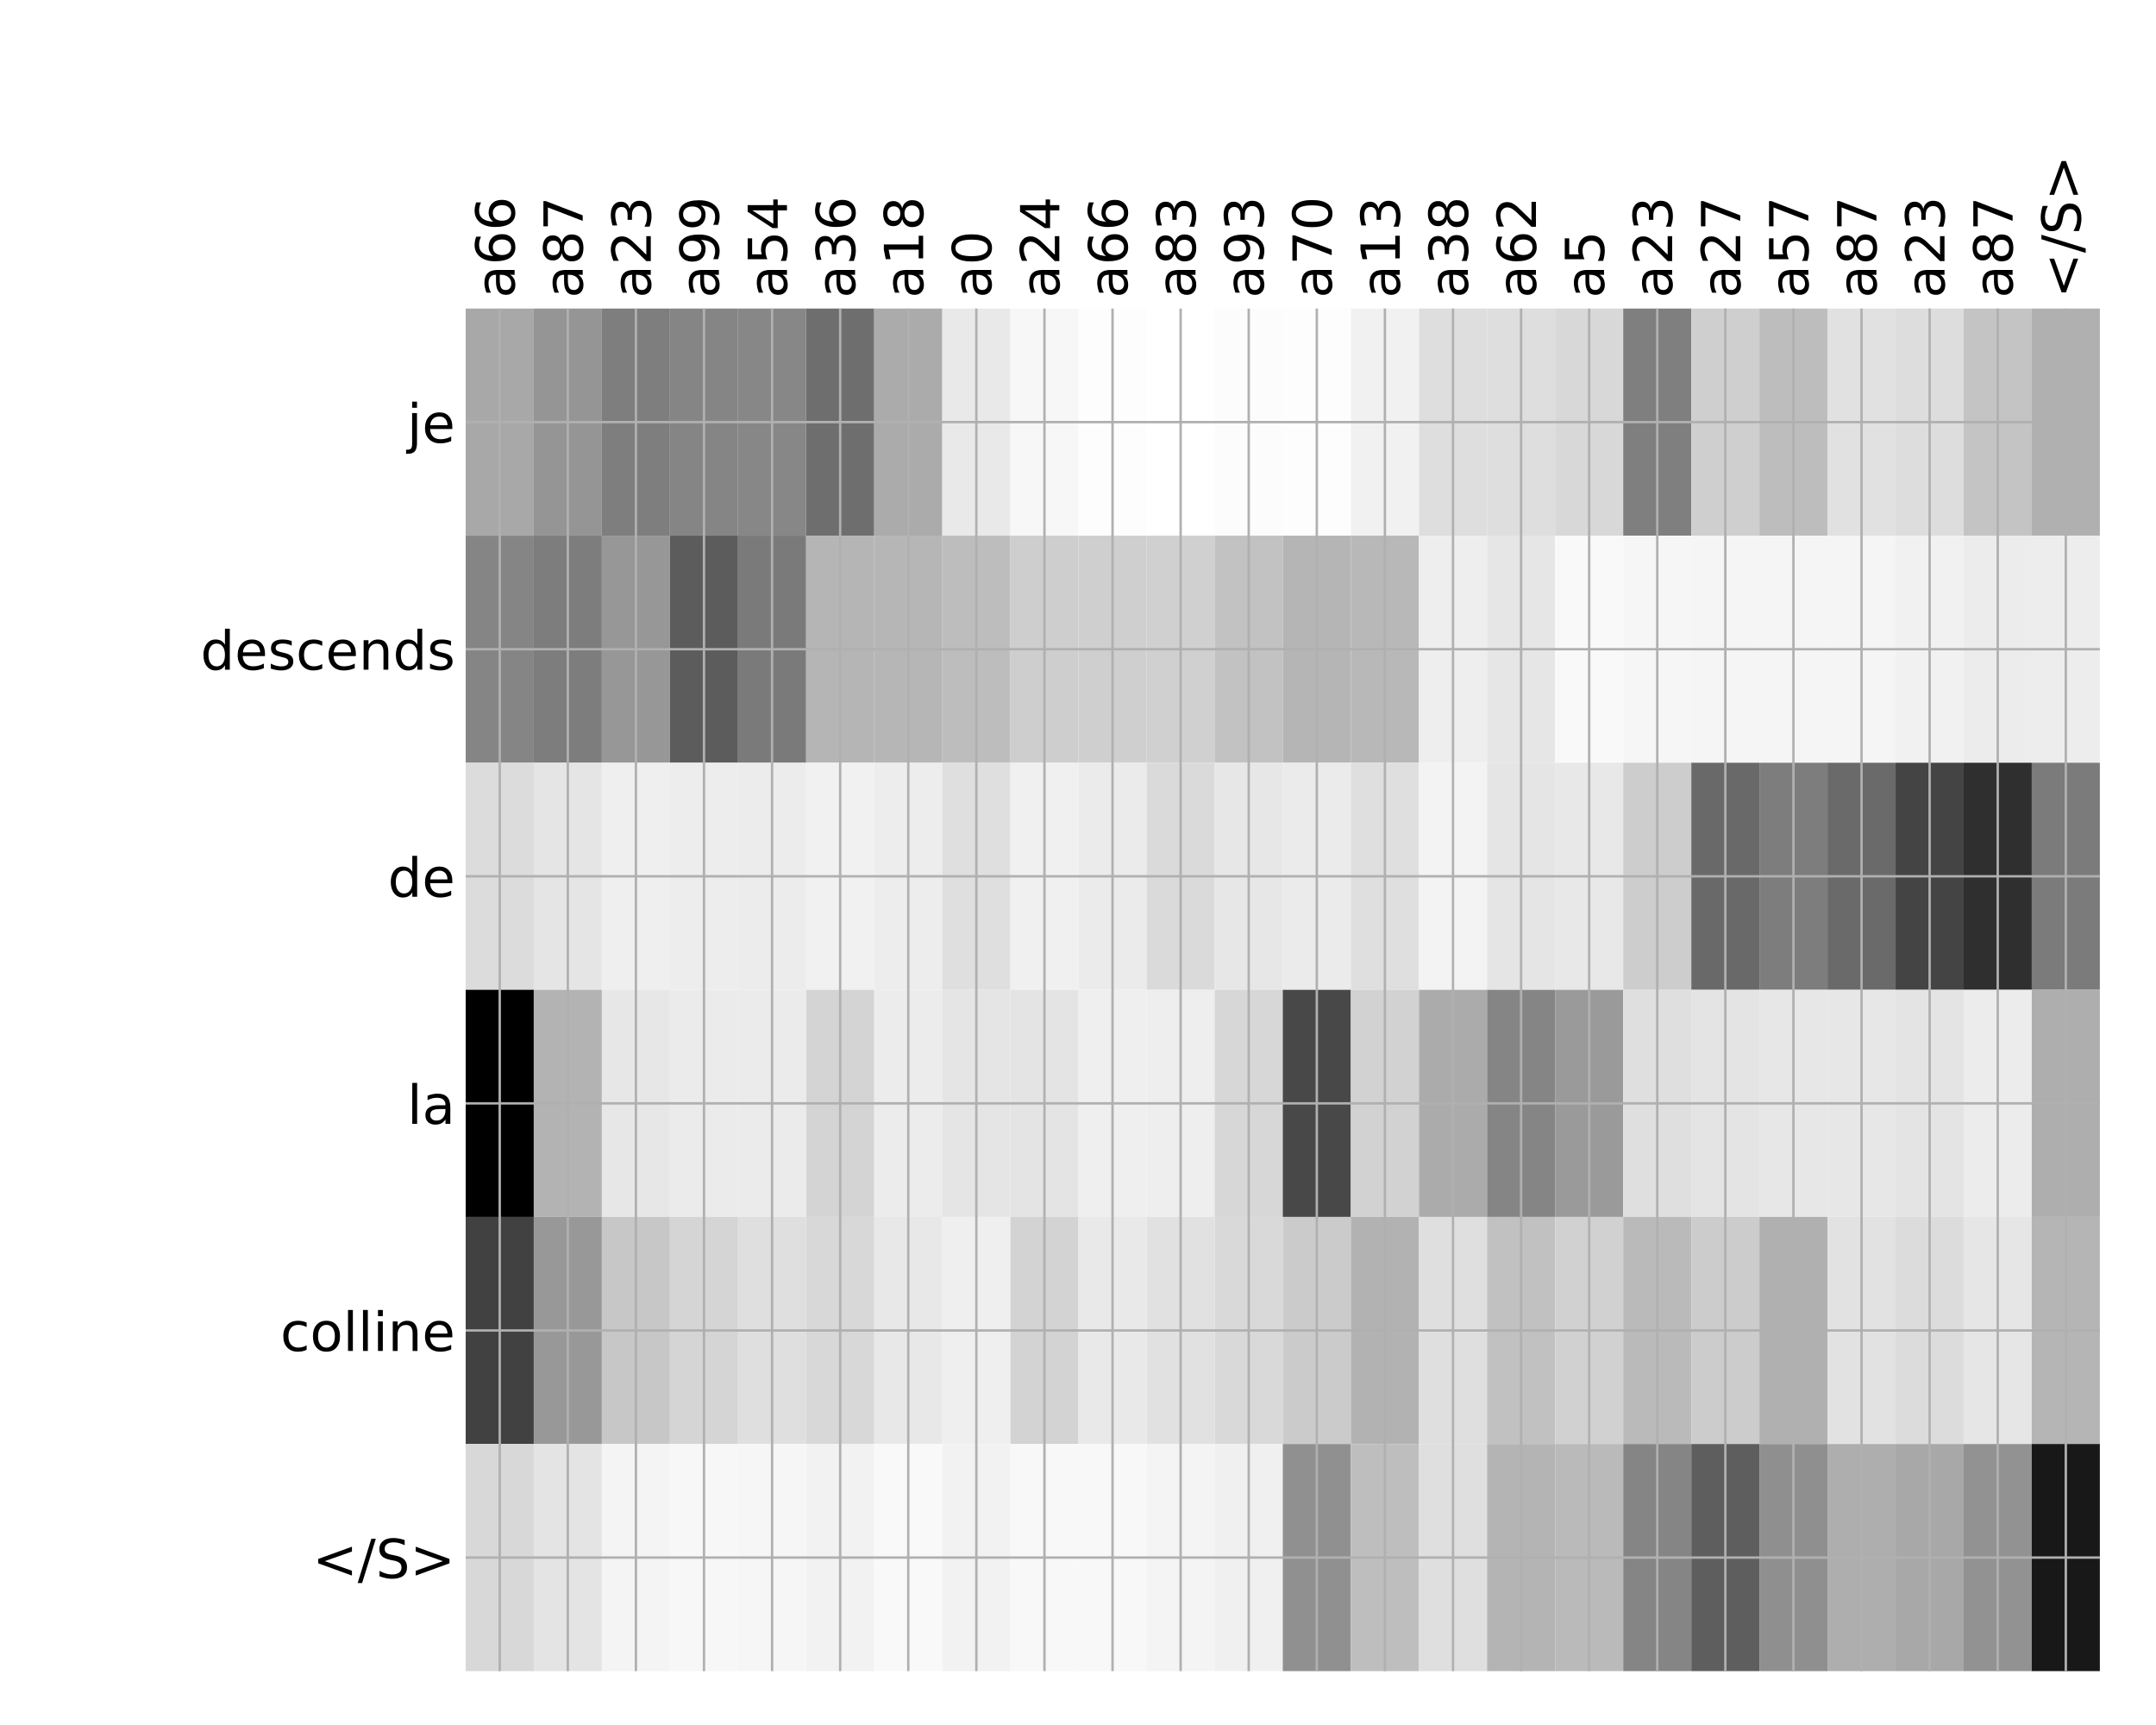 <?xml version="1.0" encoding="utf-8" standalone="no"?>
<!DOCTYPE svg PUBLIC "-//W3C//DTD SVG 1.1//EN"
  "http://www.w3.org/Graphics/SVG/1.1/DTD/svg11.dtd">
<!-- Created with matplotlib (http://matplotlib.org/) -->
<svg height="576pt" version="1.1" viewBox="0 0 720 576" width="720pt" xmlns="http://www.w3.org/2000/svg" xmlns:xlink="http://www.w3.org/1999/xlink">
 <defs>
  <style type="text/css">
*{stroke-linecap:butt;stroke-linejoin:round;}
  </style>
 </defs>
 <g id="figure_1">
  <g id="patch_1">
   <path d="M 0 576 
L 720 576 
L 720 0 
L 0 0 
z
" style="fill:#ffffff;"/>
  </g>
  <g id="axes_1">
   <g id="PolyCollection_1">
    <path clip-path="url(#p22c59d3da4)" d="M 155.516 103.033 
L 155.516 178.861 
L 178.255 178.861 
L 178.255 103.033 
L 155.516 103.033 
z
" style="fill:#a8a8a8;"/>
    <path clip-path="url(#p22c59d3da4)" d="M 178.255 103.033 
L 178.255 178.861 
L 200.993 178.861 
L 200.993 103.033 
L 178.255 103.033 
z
" style="fill:#959595;"/>
    <path clip-path="url(#p22c59d3da4)" d="M 200.993 103.033 
L 200.993 178.861 
L 223.732 178.861 
L 223.732 103.033 
L 200.993 103.033 
z
" style="fill:#7e7e7e;"/>
    <path clip-path="url(#p22c59d3da4)" d="M 223.732 103.033 
L 223.732 178.861 
L 246.471 178.861 
L 246.471 103.033 
L 223.732 103.033 
z
" style="fill:#858585;"/>
    <path clip-path="url(#p22c59d3da4)" d="M 246.471 103.033 
L 246.471 178.861 
L 269.21 178.861 
L 269.21 103.033 
L 246.471 103.033 
z
" style="fill:#878787;"/>
    <path clip-path="url(#p22c59d3da4)" d="M 269.21 103.033 
L 269.21 178.861 
L 291.949 178.861 
L 291.949 103.033 
L 269.21 103.033 
z
" style="fill:#6e6e6e;"/>
    <path clip-path="url(#p22c59d3da4)" d="M 291.949 103.033 
L 291.949 178.861 
L 314.688 178.861 
L 314.688 103.033 
L 291.949 103.033 
z
" style="fill:#ababab;"/>
    <path clip-path="url(#p22c59d3da4)" d="M 314.688 103.033 
L 314.688 178.861 
L 337.427 178.861 
L 337.427 103.033 
L 314.688 103.033 
z
" style="fill:#e9e9e9;"/>
    <path clip-path="url(#p22c59d3da4)" d="M 337.427 103.033 
L 337.427 178.861 
L 360.166 178.861 
L 360.166 103.033 
L 337.427 103.033 
z
" style="fill:#f7f7f7;"/>
    <path clip-path="url(#p22c59d3da4)" d="M 360.166 103.033 
L 360.166 178.861 
L 382.905 178.861 
L 382.905 103.033 
L 360.166 103.033 
z
" style="fill:#fdfdfd;"/>
    <path clip-path="url(#p22c59d3da4)" d="M 382.905 103.033 
L 382.905 178.861 
L 405.644 178.861 
L 405.644 103.033 
L 382.905 103.033 
z
" style="fill:#ffffff;"/>
    <path clip-path="url(#p22c59d3da4)" d="M 405.644 103.033 
L 405.644 178.861 
L 428.383 178.861 
L 428.383 103.033 
L 405.644 103.033 
z
" style="fill:#fcfcfc;"/>
    <path clip-path="url(#p22c59d3da4)" d="M 428.383 103.033 
L 428.383 178.861 
L 451.122 178.861 
L 451.122 103.033 
L 428.383 103.033 
z
" style="fill:#fdfdfd;"/>
    <path clip-path="url(#p22c59d3da4)" d="M 451.122 103.033 
L 451.122 178.861 
L 473.861 178.861 
L 473.861 103.033 
L 451.122 103.033 
z
" style="fill:#f1f1f1;"/>
    <path clip-path="url(#p22c59d3da4)" d="M 473.861 103.033 
L 473.861 178.861 
L 496.6 178.861 
L 496.6 103.033 
L 473.861 103.033 
z
" style="fill:#dedede;"/>
    <path clip-path="url(#p22c59d3da4)" d="M 496.6 103.033 
L 496.6 178.861 
L 519.339 178.861 
L 519.339 103.033 
L 496.6 103.033 
z
" style="fill:#dedede;"/>
    <path clip-path="url(#p22c59d3da4)" d="M 519.339 103.033 
L 519.339 178.861 
L 542.077 178.861 
L 542.077 103.033 
L 519.339 103.033 
z
" style="fill:#d8d8d8;"/>
    <path clip-path="url(#p22c59d3da4)" d="M 542.077 103.033 
L 542.077 178.861 
L 564.816 178.861 
L 564.816 103.033 
L 542.077 103.033 
z
" style="fill:#7f7f7f;"/>
    <path clip-path="url(#p22c59d3da4)" d="M 564.816 103.033 
L 564.816 178.861 
L 587.555 178.861 
L 587.555 103.033 
L 564.816 103.033 
z
" style="fill:#cfcfcf;"/>
    <path clip-path="url(#p22c59d3da4)" d="M 587.555 103.033 
L 587.555 178.861 
L 610.294 178.861 
L 610.294 103.033 
L 587.555 103.033 
z
" style="fill:#bdbdbd;"/>
    <path clip-path="url(#p22c59d3da4)" d="M 610.294 103.033 
L 610.294 178.861 
L 633.033 178.861 
L 633.033 103.033 
L 610.294 103.033 
z
" style="fill:#e1e1e1;"/>
    <path clip-path="url(#p22c59d3da4)" d="M 633.033 103.033 
L 633.033 178.861 
L 655.772 178.861 
L 655.772 103.033 
L 633.033 103.033 
z
" style="fill:#dddddd;"/>
    <path clip-path="url(#p22c59d3da4)" d="M 655.772 103.033 
L 655.772 178.861 
L 678.511 178.861 
L 678.511 103.033 
L 655.772 103.033 
z
" style="fill:#c4c4c4;"/>
    <path clip-path="url(#p22c59d3da4)" d="M 678.511 103.033 
L 678.511 178.861 
L 701.25 178.861 
L 701.25 103.033 
L 678.511 103.033 
z
" style="fill:#b0b0b0;"/>
    <path clip-path="url(#p22c59d3da4)" d="M 155.516 178.861 
L 155.516 254.689 
L 178.255 254.689 
L 178.255 178.861 
L 155.516 178.861 
z
" style="fill:#858585;"/>
    <path clip-path="url(#p22c59d3da4)" d="M 178.255 178.861 
L 178.255 254.689 
L 200.993 254.689 
L 200.993 178.861 
L 178.255 178.861 
z
" style="fill:#7d7d7d;"/>
    <path clip-path="url(#p22c59d3da4)" d="M 200.993 178.861 
L 200.993 254.689 
L 223.732 254.689 
L 223.732 178.861 
L 200.993 178.861 
z
" style="fill:#979797;"/>
    <path clip-path="url(#p22c59d3da4)" d="M 223.732 178.861 
L 223.732 254.689 
L 246.471 254.689 
L 246.471 178.861 
L 223.732 178.861 
z
" style="fill:#5c5c5c;"/>
    <path clip-path="url(#p22c59d3da4)" d="M 246.471 178.861 
L 246.471 254.689 
L 269.21 254.689 
L 269.21 178.861 
L 246.471 178.861 
z
" style="fill:#7a7a7a;"/>
    <path clip-path="url(#p22c59d3da4)" d="M 269.21 178.861 
L 269.21 254.689 
L 291.949 254.689 
L 291.949 178.861 
L 269.21 178.861 
z
" style="fill:#b5b5b5;"/>
    <path clip-path="url(#p22c59d3da4)" d="M 291.949 178.861 
L 291.949 254.689 
L 314.688 254.689 
L 314.688 178.861 
L 291.949 178.861 
z
" style="fill:#b6b6b6;"/>
    <path clip-path="url(#p22c59d3da4)" d="M 314.688 178.861 
L 314.688 254.689 
L 337.427 254.689 
L 337.427 178.861 
L 314.688 178.861 
z
" style="fill:#bdbdbd;"/>
    <path clip-path="url(#p22c59d3da4)" d="M 337.427 178.861 
L 337.427 254.689 
L 360.166 254.689 
L 360.166 178.861 
L 337.427 178.861 
z
" style="fill:#cecece;"/>
    <path clip-path="url(#p22c59d3da4)" d="M 360.166 178.861 
L 360.166 254.689 
L 382.905 254.689 
L 382.905 178.861 
L 360.166 178.861 
z
" style="fill:#cfcfcf;"/>
    <path clip-path="url(#p22c59d3da4)" d="M 382.905 178.861 
L 382.905 254.689 
L 405.644 254.689 
L 405.644 178.861 
L 382.905 178.861 
z
" style="fill:#d0d0d0;"/>
    <path clip-path="url(#p22c59d3da4)" d="M 405.644 178.861 
L 405.644 254.689 
L 428.383 254.689 
L 428.383 178.861 
L 405.644 178.861 
z
" style="fill:#c2c2c2;"/>
    <path clip-path="url(#p22c59d3da4)" d="M 428.383 178.861 
L 428.383 254.689 
L 451.122 254.689 
L 451.122 178.861 
L 428.383 178.861 
z
" style="fill:#b5b5b5;"/>
    <path clip-path="url(#p22c59d3da4)" d="M 451.122 178.861 
L 451.122 254.689 
L 473.861 254.689 
L 473.861 178.861 
L 451.122 178.861 
z
" style="fill:#b8b8b8;"/>
    <path clip-path="url(#p22c59d3da4)" d="M 473.861 178.861 
L 473.861 254.689 
L 496.6 254.689 
L 496.6 178.861 
L 473.861 178.861 
z
" style="fill:#eeeeee;"/>
    <path clip-path="url(#p22c59d3da4)" d="M 496.6 178.861 
L 496.6 254.689 
L 519.339 254.689 
L 519.339 178.861 
L 496.6 178.861 
z
" style="fill:#e6e6e6;"/>
    <path clip-path="url(#p22c59d3da4)" d="M 519.339 178.861 
L 519.339 254.689 
L 542.077 254.689 
L 542.077 178.861 
L 519.339 178.861 
z
" style="fill:#f9f9f9;"/>
    <path clip-path="url(#p22c59d3da4)" d="M 542.077 178.861 
L 542.077 254.689 
L 564.816 254.689 
L 564.816 178.861 
L 542.077 178.861 
z
" style="fill:#f6f6f6;"/>
    <path clip-path="url(#p22c59d3da4)" d="M 564.816 178.861 
L 564.816 254.689 
L 587.555 254.689 
L 587.555 178.861 
L 564.816 178.861 
z
" style="fill:#f5f5f5;"/>
    <path clip-path="url(#p22c59d3da4)" d="M 587.555 178.861 
L 587.555 254.689 
L 610.294 254.689 
L 610.294 178.861 
L 587.555 178.861 
z
" style="fill:#f5f5f5;"/>
    <path clip-path="url(#p22c59d3da4)" d="M 610.294 178.861 
L 610.294 254.689 
L 633.033 254.689 
L 633.033 178.861 
L 610.294 178.861 
z
" style="fill:#f5f5f5;"/>
    <path clip-path="url(#p22c59d3da4)" d="M 633.033 178.861 
L 633.033 254.689 
L 655.772 254.689 
L 655.772 178.861 
L 633.033 178.861 
z
" style="fill:#f1f1f1;"/>
    <path clip-path="url(#p22c59d3da4)" d="M 655.772 178.861 
L 655.772 254.689 
L 678.511 254.689 
L 678.511 178.861 
L 655.772 178.861 
z
" style="fill:#ececec;"/>
    <path clip-path="url(#p22c59d3da4)" d="M 678.511 178.861 
L 678.511 254.689 
L 701.25 254.689 
L 701.25 178.861 
L 678.511 178.861 
z
" style="fill:#ededed;"/>
    <path clip-path="url(#p22c59d3da4)" d="M 155.516 254.689 
L 155.516 330.517 
L 178.255 330.517 
L 178.255 254.689 
L 155.516 254.689 
z
" style="fill:#dcdcdc;"/>
    <path clip-path="url(#p22c59d3da4)" d="M 178.255 254.689 
L 178.255 330.517 
L 200.993 330.517 
L 200.993 254.689 
L 178.255 254.689 
z
" style="fill:#e5e5e5;"/>
    <path clip-path="url(#p22c59d3da4)" d="M 200.993 254.689 
L 200.993 330.517 
L 223.732 330.517 
L 223.732 254.689 
L 200.993 254.689 
z
" style="fill:#efefef;"/>
    <path clip-path="url(#p22c59d3da4)" d="M 223.732 254.689 
L 223.732 330.517 
L 246.471 330.517 
L 246.471 254.689 
L 223.732 254.689 
z
" style="fill:#ededed;"/>
    <path clip-path="url(#p22c59d3da4)" d="M 246.471 254.689 
L 246.471 330.517 
L 269.21 330.517 
L 269.21 254.689 
L 246.471 254.689 
z
" style="fill:#ececec;"/>
    <path clip-path="url(#p22c59d3da4)" d="M 269.21 254.689 
L 269.21 330.517 
L 291.949 330.517 
L 291.949 254.689 
L 269.21 254.689 
z
" style="fill:#f1f1f1;"/>
    <path clip-path="url(#p22c59d3da4)" d="M 291.949 254.689 
L 291.949 330.517 
L 314.688 330.517 
L 314.688 254.689 
L 291.949 254.689 
z
" style="fill:#ededed;"/>
    <path clip-path="url(#p22c59d3da4)" d="M 314.688 254.689 
L 314.688 330.517 
L 337.427 330.517 
L 337.427 254.689 
L 314.688 254.689 
z
" style="fill:#dfdfdf;"/>
    <path clip-path="url(#p22c59d3da4)" d="M 337.427 254.689 
L 337.427 330.517 
L 360.166 330.517 
L 360.166 254.689 
L 337.427 254.689 
z
" style="fill:#f0f0f0;"/>
    <path clip-path="url(#p22c59d3da4)" d="M 360.166 254.689 
L 360.166 330.517 
L 382.905 330.517 
L 382.905 254.689 
L 360.166 254.689 
z
" style="fill:#ebebeb;"/>
    <path clip-path="url(#p22c59d3da4)" d="M 382.905 254.689 
L 382.905 330.517 
L 405.644 330.517 
L 405.644 254.689 
L 382.905 254.689 
z
" style="fill:#dadada;"/>
    <path clip-path="url(#p22c59d3da4)" d="M 405.644 254.689 
L 405.644 330.517 
L 428.383 330.517 
L 428.383 254.689 
L 405.644 254.689 
z
" style="fill:#e7e7e7;"/>
    <path clip-path="url(#p22c59d3da4)" d="M 428.383 254.689 
L 428.383 330.517 
L 451.122 330.517 
L 451.122 254.689 
L 428.383 254.689 
z
" style="fill:#ebebeb;"/>
    <path clip-path="url(#p22c59d3da4)" d="M 451.122 254.689 
L 451.122 330.517 
L 473.861 330.517 
L 473.861 254.689 
L 451.122 254.689 
z
" style="fill:#dfdfdf;"/>
    <path clip-path="url(#p22c59d3da4)" d="M 473.861 254.689 
L 473.861 330.517 
L 496.6 330.517 
L 496.6 254.689 
L 473.861 254.689 
z
" style="fill:#f3f3f3;"/>
    <path clip-path="url(#p22c59d3da4)" d="M 496.6 254.689 
L 496.6 330.517 
L 519.339 330.517 
L 519.339 254.689 
L 496.6 254.689 
z
" style="fill:#e5e5e5;"/>
    <path clip-path="url(#p22c59d3da4)" d="M 519.339 254.689 
L 519.339 330.517 
L 542.077 330.517 
L 542.077 254.689 
L 519.339 254.689 
z
" style="fill:#e8e8e8;"/>
    <path clip-path="url(#p22c59d3da4)" d="M 542.077 254.689 
L 542.077 330.517 
L 564.816 330.517 
L 564.816 254.689 
L 542.077 254.689 
z
" style="fill:#cdcdcd;"/>
    <path clip-path="url(#p22c59d3da4)" d="M 564.816 254.689 
L 564.816 330.517 
L 587.555 330.517 
L 587.555 254.689 
L 564.816 254.689 
z
" style="fill:#696969;"/>
    <path clip-path="url(#p22c59d3da4)" d="M 587.555 254.689 
L 587.555 330.517 
L 610.294 330.517 
L 610.294 254.689 
L 587.555 254.689 
z
" style="fill:#7d7d7d;"/>
    <path clip-path="url(#p22c59d3da4)" d="M 610.294 254.689 
L 610.294 330.517 
L 633.033 330.517 
L 633.033 254.689 
L 610.294 254.689 
z
" style="fill:#6a6a6a;"/>
    <path clip-path="url(#p22c59d3da4)" d="M 633.033 254.689 
L 633.033 330.517 
L 655.772 330.517 
L 655.772 254.689 
L 633.033 254.689 
z
" style="fill:#444444;"/>
    <path clip-path="url(#p22c59d3da4)" d="M 655.772 254.689 
L 655.772 330.517 
L 678.511 330.517 
L 678.511 254.689 
L 655.772 254.689 
z
" style="fill:#2f2f2f;"/>
    <path clip-path="url(#p22c59d3da4)" d="M 678.511 254.689 
L 678.511 330.517 
L 701.25 330.517 
L 701.25 254.689 
L 678.511 254.689 
z
" style="fill:#7b7b7b;"/>
    <path clip-path="url(#p22c59d3da4)" d="M 155.516 330.517 
L 155.516 406.344 
L 178.255 406.344 
L 178.255 330.517 
L 155.516 330.517 
z
"/>
    <path clip-path="url(#p22c59d3da4)" d="M 178.255 330.517 
L 178.255 406.344 
L 200.993 406.344 
L 200.993 330.517 
L 178.255 330.517 
z
" style="fill:#b3b3b3;"/>
    <path clip-path="url(#p22c59d3da4)" d="M 200.993 330.517 
L 200.993 406.344 
L 223.732 406.344 
L 223.732 330.517 
L 200.993 330.517 
z
" style="fill:#e7e7e7;"/>
    <path clip-path="url(#p22c59d3da4)" d="M 223.732 330.517 
L 223.732 406.344 
L 246.471 406.344 
L 246.471 330.517 
L 223.732 330.517 
z
" style="fill:#ebebeb;"/>
    <path clip-path="url(#p22c59d3da4)" d="M 246.471 330.517 
L 246.471 406.344 
L 269.21 406.344 
L 269.21 330.517 
L 246.471 330.517 
z
" style="fill:#ebebeb;"/>
    <path clip-path="url(#p22c59d3da4)" d="M 269.21 330.517 
L 269.21 406.344 
L 291.949 406.344 
L 291.949 330.517 
L 269.21 330.517 
z
" style="fill:#d4d4d4;"/>
    <path clip-path="url(#p22c59d3da4)" d="M 291.949 330.517 
L 291.949 406.344 
L 314.688 406.344 
L 314.688 330.517 
L 291.949 330.517 
z
" style="fill:#ececec;"/>
    <path clip-path="url(#p22c59d3da4)" d="M 314.688 330.517 
L 314.688 406.344 
L 337.427 406.344 
L 337.427 330.517 
L 314.688 330.517 
z
" style="fill:#e5e5e5;"/>
    <path clip-path="url(#p22c59d3da4)" d="M 337.427 330.517 
L 337.427 406.344 
L 360.166 406.344 
L 360.166 330.517 
L 337.427 330.517 
z
" style="fill:#e4e4e4;"/>
    <path clip-path="url(#p22c59d3da4)" d="M 360.166 330.517 
L 360.166 406.344 
L 382.905 406.344 
L 382.905 330.517 
L 360.166 330.517 
z
" style="fill:#efefef;"/>
    <path clip-path="url(#p22c59d3da4)" d="M 382.905 330.517 
L 382.905 406.344 
L 405.644 406.344 
L 405.644 330.517 
L 382.905 330.517 
z
" style="fill:#eeeeee;"/>
    <path clip-path="url(#p22c59d3da4)" d="M 405.644 330.517 
L 405.644 406.344 
L 428.383 406.344 
L 428.383 330.517 
L 405.644 330.517 
z
" style="fill:#d7d7d7;"/>
    <path clip-path="url(#p22c59d3da4)" d="M 428.383 330.517 
L 428.383 406.344 
L 451.122 406.344 
L 451.122 330.517 
L 428.383 330.517 
z
" style="fill:#484848;"/>
    <path clip-path="url(#p22c59d3da4)" d="M 451.122 330.517 
L 451.122 406.344 
L 473.861 406.344 
L 473.861 330.517 
L 451.122 330.517 
z
" style="fill:#d2d2d2;"/>
    <path clip-path="url(#p22c59d3da4)" d="M 473.861 330.517 
L 473.861 406.344 
L 496.6 406.344 
L 496.6 330.517 
L 473.861 330.517 
z
" style="fill:#ababab;"/>
    <path clip-path="url(#p22c59d3da4)" d="M 496.6 330.517 
L 496.6 406.344 
L 519.339 406.344 
L 519.339 330.517 
L 496.6 330.517 
z
" style="fill:#858585;"/>
    <path clip-path="url(#p22c59d3da4)" d="M 519.339 330.517 
L 519.339 406.344 
L 542.077 406.344 
L 542.077 330.517 
L 519.339 330.517 
z
" style="fill:#9a9a9a;"/>
    <path clip-path="url(#p22c59d3da4)" d="M 542.077 330.517 
L 542.077 406.344 
L 564.816 406.344 
L 564.816 330.517 
L 542.077 330.517 
z
" style="fill:#dfdfdf;"/>
    <path clip-path="url(#p22c59d3da4)" d="M 564.816 330.517 
L 564.816 406.344 
L 587.555 406.344 
L 587.555 330.517 
L 564.816 330.517 
z
" style="fill:#e4e4e4;"/>
    <path clip-path="url(#p22c59d3da4)" d="M 587.555 330.517 
L 587.555 406.344 
L 610.294 406.344 
L 610.294 330.517 
L 587.555 330.517 
z
" style="fill:#e7e7e7;"/>
    <path clip-path="url(#p22c59d3da4)" d="M 610.294 330.517 
L 610.294 406.344 
L 633.033 406.344 
L 633.033 330.517 
L 610.294 330.517 
z
" style="fill:#e7e7e7;"/>
    <path clip-path="url(#p22c59d3da4)" d="M 633.033 330.517 
L 633.033 406.344 
L 655.772 406.344 
L 655.772 330.517 
L 633.033 330.517 
z
" style="fill:#e4e4e4;"/>
    <path clip-path="url(#p22c59d3da4)" d="M 655.772 330.517 
L 655.772 406.344 
L 678.511 406.344 
L 678.511 330.517 
L 655.772 330.517 
z
" style="fill:#ececec;"/>
    <path clip-path="url(#p22c59d3da4)" d="M 678.511 330.517 
L 678.511 406.344 
L 701.25 406.344 
L 701.25 330.517 
L 678.511 330.517 
z
" style="fill:#aeaeae;"/>
    <path clip-path="url(#p22c59d3da4)" d="M 155.516 406.344 
L 155.516 482.172 
L 178.255 482.172 
L 178.255 406.344 
L 155.516 406.344 
z
" style="fill:#414141;"/>
    <path clip-path="url(#p22c59d3da4)" d="M 178.255 406.344 
L 178.255 482.172 
L 200.993 482.172 
L 200.993 406.344 
L 178.255 406.344 
z
" style="fill:#989898;"/>
    <path clip-path="url(#p22c59d3da4)" d="M 200.993 406.344 
L 200.993 482.172 
L 223.732 482.172 
L 223.732 406.344 
L 200.993 406.344 
z
" style="fill:#c7c7c7;"/>
    <path clip-path="url(#p22c59d3da4)" d="M 223.732 406.344 
L 223.732 482.172 
L 246.471 482.172 
L 246.471 406.344 
L 223.732 406.344 
z
" style="fill:#d5d5d5;"/>
    <path clip-path="url(#p22c59d3da4)" d="M 246.471 406.344 
L 246.471 482.172 
L 269.21 482.172 
L 269.21 406.344 
L 246.471 406.344 
z
" style="fill:#dfdfdf;"/>
    <path clip-path="url(#p22c59d3da4)" d="M 269.21 406.344 
L 269.21 482.172 
L 291.949 482.172 
L 291.949 406.344 
L 269.21 406.344 
z
" style="fill:#d8d8d8;"/>
    <path clip-path="url(#p22c59d3da4)" d="M 291.949 406.344 
L 291.949 482.172 
L 314.688 482.172 
L 314.688 406.344 
L 291.949 406.344 
z
" style="fill:#e8e8e8;"/>
    <path clip-path="url(#p22c59d3da4)" d="M 314.688 406.344 
L 314.688 482.172 
L 337.427 482.172 
L 337.427 406.344 
L 314.688 406.344 
z
" style="fill:#efefef;"/>
    <path clip-path="url(#p22c59d3da4)" d="M 337.427 406.344 
L 337.427 482.172 
L 360.166 482.172 
L 360.166 406.344 
L 337.427 406.344 
z
" style="fill:#d3d3d3;"/>
    <path clip-path="url(#p22c59d3da4)" d="M 360.166 406.344 
L 360.166 482.172 
L 382.905 482.172 
L 382.905 406.344 
L 360.166 406.344 
z
" style="fill:#e9e9e9;"/>
    <path clip-path="url(#p22c59d3da4)" d="M 382.905 406.344 
L 382.905 482.172 
L 405.644 482.172 
L 405.644 406.344 
L 382.905 406.344 
z
" style="fill:#e1e1e1;"/>
    <path clip-path="url(#p22c59d3da4)" d="M 405.644 406.344 
L 405.644 482.172 
L 428.383 482.172 
L 428.383 406.344 
L 405.644 406.344 
z
" style="fill:#d9d9d9;"/>
    <path clip-path="url(#p22c59d3da4)" d="M 428.383 406.344 
L 428.383 482.172 
L 451.122 482.172 
L 451.122 406.344 
L 428.383 406.344 
z
" style="fill:#cbcbcb;"/>
    <path clip-path="url(#p22c59d3da4)" d="M 451.122 406.344 
L 451.122 482.172 
L 473.861 482.172 
L 473.861 406.344 
L 451.122 406.344 
z
" style="fill:#b2b2b2;"/>
    <path clip-path="url(#p22c59d3da4)" d="M 473.861 406.344 
L 473.861 482.172 
L 496.6 482.172 
L 496.6 406.344 
L 473.861 406.344 
z
" style="fill:#dfdfdf;"/>
    <path clip-path="url(#p22c59d3da4)" d="M 496.6 406.344 
L 496.6 482.172 
L 519.339 482.172 
L 519.339 406.344 
L 496.6 406.344 
z
" style="fill:#c1c1c1;"/>
    <path clip-path="url(#p22c59d3da4)" d="M 519.339 406.344 
L 519.339 482.172 
L 542.077 482.172 
L 542.077 406.344 
L 519.339 406.344 
z
" style="fill:#d1d1d1;"/>
    <path clip-path="url(#p22c59d3da4)" d="M 542.077 406.344 
L 542.077 482.172 
L 564.816 482.172 
L 564.816 406.344 
L 542.077 406.344 
z
" style="fill:#bababa;"/>
    <path clip-path="url(#p22c59d3da4)" d="M 564.816 406.344 
L 564.816 482.172 
L 587.555 482.172 
L 587.555 406.344 
L 564.816 406.344 
z
" style="fill:#cccccc;"/>
    <path clip-path="url(#p22c59d3da4)" d="M 587.555 406.344 
L 587.555 482.172 
L 610.294 482.172 
L 610.294 406.344 
L 587.555 406.344 
z
" style="fill:#b0b0b0;"/>
    <path clip-path="url(#p22c59d3da4)" d="M 610.294 406.344 
L 610.294 482.172 
L 633.033 482.172 
L 633.033 406.344 
L 610.294 406.344 
z
" style="fill:#e2e2e2;"/>
    <path clip-path="url(#p22c59d3da4)" d="M 633.033 406.344 
L 633.033 482.172 
L 655.772 482.172 
L 655.772 406.344 
L 633.033 406.344 
z
" style="fill:#dcdcdc;"/>
    <path clip-path="url(#p22c59d3da4)" d="M 655.772 406.344 
L 655.772 482.172 
L 678.511 482.172 
L 678.511 406.344 
L 655.772 406.344 
z
" style="fill:#e6e6e6;"/>
    <path clip-path="url(#p22c59d3da4)" d="M 678.511 406.344 
L 678.511 482.172 
L 701.25 482.172 
L 701.25 406.344 
L 678.511 406.344 
z
" style="fill:#b5b5b5;"/>
    <path clip-path="url(#p22c59d3da4)" d="M 155.516 482.172 
L 155.516 558 
L 178.255 558 
L 178.255 482.172 
L 155.516 482.172 
z
" style="fill:#d8d8d8;"/>
    <path clip-path="url(#p22c59d3da4)" d="M 178.255 482.172 
L 178.255 558 
L 200.993 558 
L 200.993 482.172 
L 178.255 482.172 
z
" style="fill:#e4e4e4;"/>
    <path clip-path="url(#p22c59d3da4)" d="M 200.993 482.172 
L 200.993 558 
L 223.732 558 
L 223.732 482.172 
L 200.993 482.172 
z
" style="fill:#f4f4f4;"/>
    <path clip-path="url(#p22c59d3da4)" d="M 223.732 482.172 
L 223.732 558 
L 246.471 558 
L 246.471 482.172 
L 223.732 482.172 
z
" style="fill:#f7f7f7;"/>
    <path clip-path="url(#p22c59d3da4)" d="M 246.471 482.172 
L 246.471 558 
L 269.21 558 
L 269.21 482.172 
L 246.471 482.172 
z
" style="fill:#f6f6f6;"/>
    <path clip-path="url(#p22c59d3da4)" d="M 269.21 482.172 
L 269.21 558 
L 291.949 558 
L 291.949 482.172 
L 269.21 482.172 
z
" style="fill:#f2f2f2;"/>
    <path clip-path="url(#p22c59d3da4)" d="M 291.949 482.172 
L 291.949 558 
L 314.688 558 
L 314.688 482.172 
L 291.949 482.172 
z
" style="fill:#f9f9f9;"/>
    <path clip-path="url(#p22c59d3da4)" d="M 314.688 482.172 
L 314.688 558 
L 337.427 558 
L 337.427 482.172 
L 314.688 482.172 
z
" style="fill:#f2f2f2;"/>
    <path clip-path="url(#p22c59d3da4)" d="M 337.427 482.172 
L 337.427 558 
L 360.166 558 
L 360.166 482.172 
L 337.427 482.172 
z
" style="fill:#f8f8f8;"/>
    <path clip-path="url(#p22c59d3da4)" d="M 360.166 482.172 
L 360.166 558 
L 382.905 558 
L 382.905 482.172 
L 360.166 482.172 
z
" style="fill:#f8f8f8;"/>
    <path clip-path="url(#p22c59d3da4)" d="M 382.905 482.172 
L 382.905 558 
L 405.644 558 
L 405.644 482.172 
L 382.905 482.172 
z
" style="fill:#f4f4f4;"/>
    <path clip-path="url(#p22c59d3da4)" d="M 405.644 482.172 
L 405.644 558 
L 428.383 558 
L 428.383 482.172 
L 405.644 482.172 
z
" style="fill:#f0f0f0;"/>
    <path clip-path="url(#p22c59d3da4)" d="M 428.383 482.172 
L 428.383 558 
L 451.122 558 
L 451.122 482.172 
L 428.383 482.172 
z
" style="fill:#909090;"/>
    <path clip-path="url(#p22c59d3da4)" d="M 451.122 482.172 
L 451.122 558 
L 473.861 558 
L 473.861 482.172 
L 451.122 482.172 
z
" style="fill:#bebebe;"/>
    <path clip-path="url(#p22c59d3da4)" d="M 473.861 482.172 
L 473.861 558 
L 496.6 558 
L 496.6 482.172 
L 473.861 482.172 
z
" style="fill:#dfdfdf;"/>
    <path clip-path="url(#p22c59d3da4)" d="M 496.6 482.172 
L 496.6 558 
L 519.339 558 
L 519.339 482.172 
L 496.6 482.172 
z
" style="fill:#b4b4b4;"/>
    <path clip-path="url(#p22c59d3da4)" d="M 519.339 482.172 
L 519.339 558 
L 542.077 558 
L 542.077 482.172 
L 519.339 482.172 
z
" style="fill:#bababa;"/>
    <path clip-path="url(#p22c59d3da4)" d="M 542.077 482.172 
L 542.077 558 
L 564.816 558 
L 564.816 482.172 
L 542.077 482.172 
z
" style="fill:#858585;"/>
    <path clip-path="url(#p22c59d3da4)" d="M 564.816 482.172 
L 564.816 558 
L 587.555 558 
L 587.555 482.172 
L 564.816 482.172 
z
" style="fill:#5e5e5e;"/>
    <path clip-path="url(#p22c59d3da4)" d="M 587.555 482.172 
L 587.555 558 
L 610.294 558 
L 610.294 482.172 
L 587.555 482.172 
z
" style="fill:#8f8f8f;"/>
    <path clip-path="url(#p22c59d3da4)" d="M 610.294 482.172 
L 610.294 558 
L 633.033 558 
L 633.033 482.172 
L 610.294 482.172 
z
" style="fill:#aeaeae;"/>
    <path clip-path="url(#p22c59d3da4)" d="M 633.033 482.172 
L 633.033 558 
L 655.772 558 
L 655.772 482.172 
L 633.033 482.172 
z
" style="fill:#a8a8a8;"/>
    <path clip-path="url(#p22c59d3da4)" d="M 655.772 482.172 
L 655.772 558 
L 678.511 558 
L 678.511 482.172 
L 655.772 482.172 
z
" style="fill:#929292;"/>
    <path clip-path="url(#p22c59d3da4)" d="M 678.511 482.172 
L 678.511 558 
L 701.25 558 
L 701.25 482.172 
L 678.511 482.172 
z
" style="fill:#181818;"/>
   </g>
   <g id="matplotlib.axis_1">
    <g id="xtick_1">
     <g id="line2d_1">
      <path clip-path="url(#p22c59d3da4)" d="M 166.885 558 
L 166.885 103.033 
" style="fill:none;stroke:#b0b0b0;stroke-linecap:square;stroke-width:0.8;"/>
     </g>
     <g id="line2d_2"/>
     <g id="text_1">
      <!-- a66 -->
      <defs>
       <path d="M 34.281 27.484 
Q 23.391 27.484 19.188 25 
Q 14.984 22.516 14.984 16.5 
Q 14.984 11.719 18.141 8.906 
Q 21.297 6.109 26.703 6.109 
Q 34.188 6.109 38.703 11.406 
Q 43.219 16.703 43.219 25.484 
L 43.219 27.484 
z
M 52.203 31.203 
L 52.203 0 
L 43.219 0 
L 43.219 8.297 
Q 40.141 3.328 35.547 0.953 
Q 30.953 -1.422 24.312 -1.422 
Q 15.922 -1.422 10.953 3.297 
Q 6 8.016 6 15.922 
Q 6 25.141 12.172 29.828 
Q 18.359 34.516 30.609 34.516 
L 43.219 34.516 
L 43.219 35.406 
Q 43.219 41.609 39.141 45 
Q 35.062 48.391 27.688 48.391 
Q 23 48.391 18.547 47.266 
Q 14.109 46.141 10.016 43.891 
L 10.016 52.203 
Q 14.938 54.109 19.578 55.047 
Q 24.219 56 28.609 56 
Q 40.484 56 46.344 49.844 
Q 52.203 43.703 52.203 31.203 
z
" id="DejaVuSans-61"/>
       <path d="M 33.016 40.375 
Q 26.375 40.375 22.484 35.828 
Q 18.609 31.297 18.609 23.391 
Q 18.609 15.531 22.484 10.953 
Q 26.375 6.391 33.016 6.391 
Q 39.656 6.391 43.531 10.953 
Q 47.406 15.531 47.406 23.391 
Q 47.406 31.297 43.531 35.828 
Q 39.656 40.375 33.016 40.375 
z
M 52.594 71.297 
L 52.594 62.312 
Q 48.875 64.062 45.094 64.984 
Q 41.312 65.922 37.594 65.922 
Q 27.828 65.922 22.672 59.328 
Q 17.531 52.734 16.797 39.406 
Q 19.672 43.656 24.016 45.922 
Q 28.375 48.188 33.594 48.188 
Q 44.578 48.188 50.953 41.516 
Q 57.328 34.859 57.328 23.391 
Q 57.328 12.156 50.688 5.359 
Q 44.047 -1.422 33.016 -1.422 
Q 20.359 -1.422 13.672 8.266 
Q 6.984 17.969 6.984 36.375 
Q 6.984 53.656 15.188 63.938 
Q 23.391 74.219 37.203 74.219 
Q 40.922 74.219 44.703 73.484 
Q 48.484 72.75 52.594 71.297 
z
" id="DejaVuSans-36"/>
      </defs>
      <g transform="translate(171.852 99.533)rotate(-90)scale(0.18 -0.18)">
       <use xlink:href="#DejaVuSans-61"/>
       <use x="61.279" xlink:href="#DejaVuSans-36"/>
       <use x="124.902" xlink:href="#DejaVuSans-36"/>
      </g>
     </g>
    </g>
    <g id="xtick_2">
     <g id="line2d_3">
      <path clip-path="url(#p22c59d3da4)" d="M 189.624 558 
L 189.624 103.033 
" style="fill:none;stroke:#b0b0b0;stroke-linecap:square;stroke-width:0.8;"/>
     </g>
     <g id="line2d_4"/>
     <g id="text_2">
      <!-- a87 -->
      <defs>
       <path d="M 31.781 34.625 
Q 24.75 34.625 20.719 30.859 
Q 16.703 27.094 16.703 20.516 
Q 16.703 13.922 20.719 10.156 
Q 24.75 6.391 31.781 6.391 
Q 38.812 6.391 42.859 10.172 
Q 46.922 13.969 46.922 20.516 
Q 46.922 27.094 42.891 30.859 
Q 38.875 34.625 31.781 34.625 
z
M 21.922 38.812 
Q 15.578 40.375 12.031 44.719 
Q 8.5 49.078 8.5 55.328 
Q 8.5 64.062 14.719 69.141 
Q 20.953 74.219 31.781 74.219 
Q 42.672 74.219 48.875 69.141 
Q 55.078 64.062 55.078 55.328 
Q 55.078 49.078 51.531 44.719 
Q 48 40.375 41.703 38.812 
Q 48.828 37.156 52.797 32.312 
Q 56.781 27.484 56.781 20.516 
Q 56.781 9.906 50.312 4.234 
Q 43.844 -1.422 31.781 -1.422 
Q 19.734 -1.422 13.25 4.234 
Q 6.781 9.906 6.781 20.516 
Q 6.781 27.484 10.781 32.312 
Q 14.797 37.156 21.922 38.812 
z
M 18.312 54.391 
Q 18.312 48.734 21.844 45.562 
Q 25.391 42.391 31.781 42.391 
Q 38.141 42.391 41.719 45.562 
Q 45.312 48.734 45.312 54.391 
Q 45.312 60.062 41.719 63.234 
Q 38.141 66.406 31.781 66.406 
Q 25.391 66.406 21.844 63.234 
Q 18.312 60.062 18.312 54.391 
z
" id="DejaVuSans-38"/>
       <path d="M 8.203 72.906 
L 55.078 72.906 
L 55.078 68.703 
L 28.609 0 
L 18.312 0 
L 43.219 64.594 
L 8.203 64.594 
z
" id="DejaVuSans-37"/>
      </defs>
      <g transform="translate(194.591 99.533)rotate(-90)scale(0.18 -0.18)">
       <use xlink:href="#DejaVuSans-61"/>
       <use x="61.279" xlink:href="#DejaVuSans-38"/>
       <use x="124.902" xlink:href="#DejaVuSans-37"/>
      </g>
     </g>
    </g>
    <g id="xtick_3">
     <g id="line2d_5">
      <path clip-path="url(#p22c59d3da4)" d="M 212.363 558 
L 212.363 103.033 
" style="fill:none;stroke:#b0b0b0;stroke-linecap:square;stroke-width:0.8;"/>
     </g>
     <g id="line2d_6"/>
     <g id="text_3">
      <!-- a23 -->
      <defs>
       <path d="M 19.188 8.297 
L 53.609 8.297 
L 53.609 0 
L 7.328 0 
L 7.328 8.297 
Q 12.938 14.109 22.625 23.891 
Q 32.328 33.688 34.812 36.531 
Q 39.547 41.844 41.422 45.531 
Q 43.312 49.219 43.312 52.781 
Q 43.312 58.594 39.234 62.25 
Q 35.156 65.922 28.609 65.922 
Q 23.969 65.922 18.812 64.312 
Q 13.672 62.703 7.812 59.422 
L 7.812 69.391 
Q 13.766 71.781 18.938 73 
Q 24.125 74.219 28.422 74.219 
Q 39.75 74.219 46.484 68.547 
Q 53.219 62.891 53.219 53.422 
Q 53.219 48.922 51.531 44.891 
Q 49.859 40.875 45.406 35.406 
Q 44.188 33.984 37.641 27.219 
Q 31.109 20.453 19.188 8.297 
z
" id="DejaVuSans-32"/>
       <path d="M 40.578 39.312 
Q 47.656 37.797 51.625 33 
Q 55.609 28.219 55.609 21.188 
Q 55.609 10.406 48.188 4.484 
Q 40.766 -1.422 27.094 -1.422 
Q 22.516 -1.422 17.656 -0.516 
Q 12.797 0.391 7.625 2.203 
L 7.625 11.719 
Q 11.719 9.328 16.594 8.109 
Q 21.484 6.891 26.812 6.891 
Q 36.078 6.891 40.938 10.547 
Q 45.797 14.203 45.797 21.188 
Q 45.797 27.641 41.281 31.266 
Q 36.766 34.906 28.719 34.906 
L 20.219 34.906 
L 20.219 43.016 
L 29.109 43.016 
Q 36.375 43.016 40.234 45.922 
Q 44.094 48.828 44.094 54.297 
Q 44.094 59.906 40.109 62.906 
Q 36.141 65.922 28.719 65.922 
Q 24.656 65.922 20.016 65.031 
Q 15.375 64.156 9.812 62.312 
L 9.812 71.094 
Q 15.438 72.656 20.344 73.438 
Q 25.25 74.219 29.594 74.219 
Q 40.828 74.219 47.359 69.109 
Q 53.906 64.016 53.906 55.328 
Q 53.906 49.266 50.438 45.094 
Q 46.969 40.922 40.578 39.312 
z
" id="DejaVuSans-33"/>
      </defs>
      <g transform="translate(217.33 99.533)rotate(-90)scale(0.18 -0.18)">
       <use xlink:href="#DejaVuSans-61"/>
       <use x="61.279" xlink:href="#DejaVuSans-32"/>
       <use x="124.902" xlink:href="#DejaVuSans-33"/>
      </g>
     </g>
    </g>
    <g id="xtick_4">
     <g id="line2d_7">
      <path clip-path="url(#p22c59d3da4)" d="M 235.102 558 
L 235.102 103.033 
" style="fill:none;stroke:#b0b0b0;stroke-linecap:square;stroke-width:0.8;"/>
     </g>
     <g id="line2d_8"/>
     <g id="text_4">
      <!-- a99 -->
      <defs>
       <path d="M 10.984 1.516 
L 10.984 10.5 
Q 14.703 8.734 18.5 7.812 
Q 22.312 6.891 25.984 6.891 
Q 35.75 6.891 40.891 13.453 
Q 46.047 20.016 46.781 33.406 
Q 43.953 29.203 39.594 26.953 
Q 35.25 24.703 29.984 24.703 
Q 19.047 24.703 12.672 31.312 
Q 6.297 37.938 6.297 49.422 
Q 6.297 60.641 12.938 67.422 
Q 19.578 74.219 30.609 74.219 
Q 43.266 74.219 49.922 64.516 
Q 56.594 54.828 56.594 36.375 
Q 56.594 19.141 48.406 8.859 
Q 40.234 -1.422 26.422 -1.422 
Q 22.703 -1.422 18.891 -0.688 
Q 15.094 0.047 10.984 1.516 
z
M 30.609 32.422 
Q 37.25 32.422 41.125 36.953 
Q 45.016 41.5 45.016 49.422 
Q 45.016 57.281 41.125 61.844 
Q 37.25 66.406 30.609 66.406 
Q 23.969 66.406 20.094 61.844 
Q 16.219 57.281 16.219 49.422 
Q 16.219 41.5 20.094 36.953 
Q 23.969 32.422 30.609 32.422 
z
" id="DejaVuSans-39"/>
      </defs>
      <g transform="translate(240.069 99.533)rotate(-90)scale(0.18 -0.18)">
       <use xlink:href="#DejaVuSans-61"/>
       <use x="61.279" xlink:href="#DejaVuSans-39"/>
       <use x="124.902" xlink:href="#DejaVuSans-39"/>
      </g>
     </g>
    </g>
    <g id="xtick_5">
     <g id="line2d_9">
      <path clip-path="url(#p22c59d3da4)" d="M 257.841 558 
L 257.841 103.033 
" style="fill:none;stroke:#b0b0b0;stroke-linecap:square;stroke-width:0.8;"/>
     </g>
     <g id="line2d_10"/>
     <g id="text_5">
      <!-- a54 -->
      <defs>
       <path d="M 10.797 72.906 
L 49.516 72.906 
L 49.516 64.594 
L 19.828 64.594 
L 19.828 46.734 
Q 21.969 47.469 24.109 47.828 
Q 26.266 48.188 28.422 48.188 
Q 40.625 48.188 47.75 41.5 
Q 54.891 34.812 54.891 23.391 
Q 54.891 11.625 47.562 5.094 
Q 40.234 -1.422 26.906 -1.422 
Q 22.312 -1.422 17.547 -0.641 
Q 12.797 0.141 7.719 1.703 
L 7.719 11.625 
Q 12.109 9.234 16.797 8.062 
Q 21.484 6.891 26.703 6.891 
Q 35.156 6.891 40.078 11.328 
Q 45.016 15.766 45.016 23.391 
Q 45.016 31 40.078 35.438 
Q 35.156 39.891 26.703 39.891 
Q 22.75 39.891 18.812 39.016 
Q 14.891 38.141 10.797 36.281 
z
" id="DejaVuSans-35"/>
       <path d="M 37.797 64.312 
L 12.891 25.391 
L 37.797 25.391 
z
M 35.203 72.906 
L 47.609 72.906 
L 47.609 25.391 
L 58.016 25.391 
L 58.016 17.188 
L 47.609 17.188 
L 47.609 0 
L 37.797 0 
L 37.797 17.188 
L 4.891 17.188 
L 4.891 26.703 
z
" id="DejaVuSans-34"/>
      </defs>
      <g transform="translate(262.808 99.533)rotate(-90)scale(0.18 -0.18)">
       <use xlink:href="#DejaVuSans-61"/>
       <use x="61.279" xlink:href="#DejaVuSans-35"/>
       <use x="124.902" xlink:href="#DejaVuSans-34"/>
      </g>
     </g>
    </g>
    <g id="xtick_6">
     <g id="line2d_11">
      <path clip-path="url(#p22c59d3da4)" d="M 280.58 558 
L 280.58 103.033 
" style="fill:none;stroke:#b0b0b0;stroke-linecap:square;stroke-width:0.8;"/>
     </g>
     <g id="line2d_12"/>
     <g id="text_6">
      <!-- a36 -->
      <g transform="translate(285.547 99.533)rotate(-90)scale(0.18 -0.18)">
       <use xlink:href="#DejaVuSans-61"/>
       <use x="61.279" xlink:href="#DejaVuSans-33"/>
       <use x="124.902" xlink:href="#DejaVuSans-36"/>
      </g>
     </g>
    </g>
    <g id="xtick_7">
     <g id="line2d_13">
      <path clip-path="url(#p22c59d3da4)" d="M 303.319 558 
L 303.319 103.033 
" style="fill:none;stroke:#b0b0b0;stroke-linecap:square;stroke-width:0.8;"/>
     </g>
     <g id="line2d_14"/>
     <g id="text_7">
      <!-- a18 -->
      <defs>
       <path d="M 12.406 8.297 
L 28.516 8.297 
L 28.516 63.922 
L 10.984 60.406 
L 10.984 69.391 
L 28.422 72.906 
L 38.281 72.906 
L 38.281 8.297 
L 54.391 8.297 
L 54.391 0 
L 12.406 0 
z
" id="DejaVuSans-31"/>
      </defs>
      <g transform="translate(308.286 99.533)rotate(-90)scale(0.18 -0.18)">
       <use xlink:href="#DejaVuSans-61"/>
       <use x="61.279" xlink:href="#DejaVuSans-31"/>
       <use x="124.902" xlink:href="#DejaVuSans-38"/>
      </g>
     </g>
    </g>
    <g id="xtick_8">
     <g id="line2d_15">
      <path clip-path="url(#p22c59d3da4)" d="M 326.058 558 
L 326.058 103.033 
" style="fill:none;stroke:#b0b0b0;stroke-linecap:square;stroke-width:0.8;"/>
     </g>
     <g id="line2d_16"/>
     <g id="text_8">
      <!-- a0 -->
      <defs>
       <path d="M 31.781 66.406 
Q 24.172 66.406 20.328 58.906 
Q 16.5 51.422 16.5 36.375 
Q 16.5 21.391 20.328 13.891 
Q 24.172 6.391 31.781 6.391 
Q 39.453 6.391 43.281 13.891 
Q 47.125 21.391 47.125 36.375 
Q 47.125 51.422 43.281 58.906 
Q 39.453 66.406 31.781 66.406 
z
M 31.781 74.219 
Q 44.047 74.219 50.516 64.516 
Q 56.984 54.828 56.984 36.375 
Q 56.984 17.969 50.516 8.266 
Q 44.047 -1.422 31.781 -1.422 
Q 19.531 -1.422 13.062 8.266 
Q 6.594 17.969 6.594 36.375 
Q 6.594 54.828 13.062 64.516 
Q 19.531 74.219 31.781 74.219 
z
" id="DejaVuSans-30"/>
      </defs>
      <g transform="translate(331.024 99.533)rotate(-90)scale(0.18 -0.18)">
       <use xlink:href="#DejaVuSans-61"/>
       <use x="61.279" xlink:href="#DejaVuSans-30"/>
      </g>
     </g>
    </g>
    <g id="xtick_9">
     <g id="line2d_17">
      <path clip-path="url(#p22c59d3da4)" d="M 348.797 558 
L 348.797 103.033 
" style="fill:none;stroke:#b0b0b0;stroke-linecap:square;stroke-width:0.8;"/>
     </g>
     <g id="line2d_18"/>
     <g id="text_9">
      <!-- a24 -->
      <g transform="translate(353.763 99.533)rotate(-90)scale(0.18 -0.18)">
       <use xlink:href="#DejaVuSans-61"/>
       <use x="61.279" xlink:href="#DejaVuSans-32"/>
       <use x="124.902" xlink:href="#DejaVuSans-34"/>
      </g>
     </g>
    </g>
    <g id="xtick_10">
     <g id="line2d_19">
      <path clip-path="url(#p22c59d3da4)" d="M 371.535 558 
L 371.535 103.033 
" style="fill:none;stroke:#b0b0b0;stroke-linecap:square;stroke-width:0.8;"/>
     </g>
     <g id="line2d_20"/>
     <g id="text_10">
      <!-- a66 -->
      <g transform="translate(376.502 99.533)rotate(-90)scale(0.18 -0.18)">
       <use xlink:href="#DejaVuSans-61"/>
       <use x="61.279" xlink:href="#DejaVuSans-36"/>
       <use x="124.902" xlink:href="#DejaVuSans-36"/>
      </g>
     </g>
    </g>
    <g id="xtick_11">
     <g id="line2d_21">
      <path clip-path="url(#p22c59d3da4)" d="M 394.274 558 
L 394.274 103.033 
" style="fill:none;stroke:#b0b0b0;stroke-linecap:square;stroke-width:0.8;"/>
     </g>
     <g id="line2d_22"/>
     <g id="text_11">
      <!-- a83 -->
      <g transform="translate(399.241 99.533)rotate(-90)scale(0.18 -0.18)">
       <use xlink:href="#DejaVuSans-61"/>
       <use x="61.279" xlink:href="#DejaVuSans-38"/>
       <use x="124.902" xlink:href="#DejaVuSans-33"/>
      </g>
     </g>
    </g>
    <g id="xtick_12">
     <g id="line2d_23">
      <path clip-path="url(#p22c59d3da4)" d="M 417.013 558 
L 417.013 103.033 
" style="fill:none;stroke:#b0b0b0;stroke-linecap:square;stroke-width:0.8;"/>
     </g>
     <g id="line2d_24"/>
     <g id="text_12">
      <!-- a93 -->
      <g transform="translate(421.98 99.533)rotate(-90)scale(0.18 -0.18)">
       <use xlink:href="#DejaVuSans-61"/>
       <use x="61.279" xlink:href="#DejaVuSans-39"/>
       <use x="124.902" xlink:href="#DejaVuSans-33"/>
      </g>
     </g>
    </g>
    <g id="xtick_13">
     <g id="line2d_25">
      <path clip-path="url(#p22c59d3da4)" d="M 439.752 558 
L 439.752 103.033 
" style="fill:none;stroke:#b0b0b0;stroke-linecap:square;stroke-width:0.8;"/>
     </g>
     <g id="line2d_26"/>
     <g id="text_13">
      <!-- a70 -->
      <g transform="translate(444.719 99.533)rotate(-90)scale(0.18 -0.18)">
       <use xlink:href="#DejaVuSans-61"/>
       <use x="61.279" xlink:href="#DejaVuSans-37"/>
       <use x="124.902" xlink:href="#DejaVuSans-30"/>
      </g>
     </g>
    </g>
    <g id="xtick_14">
     <g id="line2d_27">
      <path clip-path="url(#p22c59d3da4)" d="M 462.491 558 
L 462.491 103.033 
" style="fill:none;stroke:#b0b0b0;stroke-linecap:square;stroke-width:0.8;"/>
     </g>
     <g id="line2d_28"/>
     <g id="text_14">
      <!-- a13 -->
      <g transform="translate(467.458 99.533)rotate(-90)scale(0.18 -0.18)">
       <use xlink:href="#DejaVuSans-61"/>
       <use x="61.279" xlink:href="#DejaVuSans-31"/>
       <use x="124.902" xlink:href="#DejaVuSans-33"/>
      </g>
     </g>
    </g>
    <g id="xtick_15">
     <g id="line2d_29">
      <path clip-path="url(#p22c59d3da4)" d="M 485.23 558 
L 485.23 103.033 
" style="fill:none;stroke:#b0b0b0;stroke-linecap:square;stroke-width:0.8;"/>
     </g>
     <g id="line2d_30"/>
     <g id="text_15">
      <!-- a38 -->
      <g transform="translate(490.197 99.533)rotate(-90)scale(0.18 -0.18)">
       <use xlink:href="#DejaVuSans-61"/>
       <use x="61.279" xlink:href="#DejaVuSans-33"/>
       <use x="124.902" xlink:href="#DejaVuSans-38"/>
      </g>
     </g>
    </g>
    <g id="xtick_16">
     <g id="line2d_31">
      <path clip-path="url(#p22c59d3da4)" d="M 507.969 558 
L 507.969 103.033 
" style="fill:none;stroke:#b0b0b0;stroke-linecap:square;stroke-width:0.8;"/>
     </g>
     <g id="line2d_32"/>
     <g id="text_16">
      <!-- a62 -->
      <g transform="translate(512.936 99.533)rotate(-90)scale(0.18 -0.18)">
       <use xlink:href="#DejaVuSans-61"/>
       <use x="61.279" xlink:href="#DejaVuSans-36"/>
       <use x="124.902" xlink:href="#DejaVuSans-32"/>
      </g>
     </g>
    </g>
    <g id="xtick_17">
     <g id="line2d_33">
      <path clip-path="url(#p22c59d3da4)" d="M 530.708 558 
L 530.708 103.033 
" style="fill:none;stroke:#b0b0b0;stroke-linecap:square;stroke-width:0.8;"/>
     </g>
     <g id="line2d_34"/>
     <g id="text_17">
      <!-- a5 -->
      <g transform="translate(535.675 99.533)rotate(-90)scale(0.18 -0.18)">
       <use xlink:href="#DejaVuSans-61"/>
       <use x="61.279" xlink:href="#DejaVuSans-35"/>
      </g>
     </g>
    </g>
    <g id="xtick_18">
     <g id="line2d_35">
      <path clip-path="url(#p22c59d3da4)" d="M 553.447 558 
L 553.447 103.033 
" style="fill:none;stroke:#b0b0b0;stroke-linecap:square;stroke-width:0.8;"/>
     </g>
     <g id="line2d_36"/>
     <g id="text_18">
      <!-- a23 -->
      <g transform="translate(558.414 99.533)rotate(-90)scale(0.18 -0.18)">
       <use xlink:href="#DejaVuSans-61"/>
       <use x="61.279" xlink:href="#DejaVuSans-32"/>
       <use x="124.902" xlink:href="#DejaVuSans-33"/>
      </g>
     </g>
    </g>
    <g id="xtick_19">
     <g id="line2d_37">
      <path clip-path="url(#p22c59d3da4)" d="M 576.186 558 
L 576.186 103.033 
" style="fill:none;stroke:#b0b0b0;stroke-linecap:square;stroke-width:0.8;"/>
     </g>
     <g id="line2d_38"/>
     <g id="text_19">
      <!-- a27 -->
      <g transform="translate(581.153 99.533)rotate(-90)scale(0.18 -0.18)">
       <use xlink:href="#DejaVuSans-61"/>
       <use x="61.279" xlink:href="#DejaVuSans-32"/>
       <use x="124.902" xlink:href="#DejaVuSans-37"/>
      </g>
     </g>
    </g>
    <g id="xtick_20">
     <g id="line2d_39">
      <path clip-path="url(#p22c59d3da4)" d="M 598.925 558 
L 598.925 103.033 
" style="fill:none;stroke:#b0b0b0;stroke-linecap:square;stroke-width:0.8;"/>
     </g>
     <g id="line2d_40"/>
     <g id="text_20">
      <!-- a57 -->
      <g transform="translate(603.892 99.533)rotate(-90)scale(0.18 -0.18)">
       <use xlink:href="#DejaVuSans-61"/>
       <use x="61.279" xlink:href="#DejaVuSans-35"/>
       <use x="124.902" xlink:href="#DejaVuSans-37"/>
      </g>
     </g>
    </g>
    <g id="xtick_21">
     <g id="line2d_41">
      <path clip-path="url(#p22c59d3da4)" d="M 621.664 558 
L 621.664 103.033 
" style="fill:none;stroke:#b0b0b0;stroke-linecap:square;stroke-width:0.8;"/>
     </g>
     <g id="line2d_42"/>
     <g id="text_21">
      <!-- a87 -->
      <g transform="translate(626.631 99.533)rotate(-90)scale(0.18 -0.18)">
       <use xlink:href="#DejaVuSans-61"/>
       <use x="61.279" xlink:href="#DejaVuSans-38"/>
       <use x="124.902" xlink:href="#DejaVuSans-37"/>
      </g>
     </g>
    </g>
    <g id="xtick_22">
     <g id="line2d_43">
      <path clip-path="url(#p22c59d3da4)" d="M 644.403 558 
L 644.403 103.033 
" style="fill:none;stroke:#b0b0b0;stroke-linecap:square;stroke-width:0.8;"/>
     </g>
     <g id="line2d_44"/>
     <g id="text_22">
      <!-- a23 -->
      <g transform="translate(649.37 99.533)rotate(-90)scale(0.18 -0.18)">
       <use xlink:href="#DejaVuSans-61"/>
       <use x="61.279" xlink:href="#DejaVuSans-32"/>
       <use x="124.902" xlink:href="#DejaVuSans-33"/>
      </g>
     </g>
    </g>
    <g id="xtick_23">
     <g id="line2d_45">
      <path clip-path="url(#p22c59d3da4)" d="M 667.142 558 
L 667.142 103.033 
" style="fill:none;stroke:#b0b0b0;stroke-linecap:square;stroke-width:0.8;"/>
     </g>
     <g id="line2d_46"/>
     <g id="text_23">
      <!-- a87 -->
      <g transform="translate(672.108 99.533)rotate(-90)scale(0.18 -0.18)">
       <use xlink:href="#DejaVuSans-61"/>
       <use x="61.279" xlink:href="#DejaVuSans-38"/>
       <use x="124.902" xlink:href="#DejaVuSans-37"/>
      </g>
     </g>
    </g>
    <g id="xtick_24">
     <g id="line2d_47">
      <path clip-path="url(#p22c59d3da4)" d="M 689.881 558 
L 689.881 103.033 
" style="fill:none;stroke:#b0b0b0;stroke-linecap:square;stroke-width:0.8;"/>
     </g>
     <g id="line2d_48"/>
     <g id="text_24">
      <!-- &lt;/S&gt; -->
      <defs>
       <path d="M 73.188 49.219 
L 22.797 31.297 
L 73.188 13.484 
L 73.188 4.594 
L 10.594 27.297 
L 10.594 35.406 
L 73.188 58.109 
z
" id="DejaVuSans-3c"/>
       <path d="M 25.391 72.906 
L 33.688 72.906 
L 8.297 -9.281 
L 0 -9.281 
z
" id="DejaVuSans-2f"/>
       <path d="M 53.516 70.516 
L 53.516 60.891 
Q 47.906 63.578 42.922 64.891 
Q 37.938 66.219 33.297 66.219 
Q 25.25 66.219 20.875 63.094 
Q 16.5 59.969 16.5 54.203 
Q 16.5 49.359 19.406 46.891 
Q 22.312 44.438 30.422 42.922 
L 36.375 41.703 
Q 47.406 39.594 52.656 34.297 
Q 57.906 29 57.906 20.125 
Q 57.906 9.516 50.797 4.047 
Q 43.703 -1.422 29.984 -1.422 
Q 24.812 -1.422 18.969 -0.25 
Q 13.141 0.922 6.891 3.219 
L 6.891 13.375 
Q 12.891 10.016 18.656 8.297 
Q 24.422 6.594 29.984 6.594 
Q 38.422 6.594 43.016 9.906 
Q 47.609 13.234 47.609 19.391 
Q 47.609 24.75 44.312 27.781 
Q 41.016 30.812 33.5 32.328 
L 27.484 33.5 
Q 16.453 35.688 11.516 40.375 
Q 6.594 45.062 6.594 53.422 
Q 6.594 63.094 13.406 68.656 
Q 20.219 74.219 32.172 74.219 
Q 37.312 74.219 42.625 73.281 
Q 47.953 72.359 53.516 70.516 
z
" id="DejaVuSans-53"/>
       <path d="M 10.594 49.219 
L 10.594 58.109 
L 73.188 35.406 
L 73.188 27.297 
L 10.594 4.594 
L 10.594 13.484 
L 60.891 31.297 
z
" id="DejaVuSans-3e"/>
      </defs>
      <g transform="translate(694.847 99.533)rotate(-90)scale(0.18 -0.18)">
       <use xlink:href="#DejaVuSans-3c"/>
       <use x="83.789" xlink:href="#DejaVuSans-2f"/>
       <use x="117.48" xlink:href="#DejaVuSans-53"/>
       <use x="180.957" xlink:href="#DejaVuSans-3e"/>
      </g>
     </g>
    </g>
   </g>
   <g id="matplotlib.axis_2">
    <g id="ytick_1">
     <g id="line2d_49">
      <path clip-path="url(#p22c59d3da4)" d="M 155.516 140.947 
L 701.25 140.947 
" style="fill:none;stroke:#b0b0b0;stroke-linecap:square;stroke-width:0.8;"/>
     </g>
     <g id="line2d_50"/>
     <g id="text_25">
      <!-- je -->
      <defs>
       <path d="M 9.422 54.688 
L 18.406 54.688 
L 18.406 -0.984 
Q 18.406 -11.422 14.422 -16.109 
Q 10.453 -20.797 1.609 -20.797 
L -1.812 -20.797 
L -1.812 -13.188 
L 0.594 -13.188 
Q 5.719 -13.188 7.562 -10.812 
Q 9.422 -8.453 9.422 -0.984 
z
M 9.422 75.984 
L 18.406 75.984 
L 18.406 64.594 
L 9.422 64.594 
z
" id="DejaVuSans-6a"/>
       <path d="M 56.203 29.594 
L 56.203 25.203 
L 14.891 25.203 
Q 15.484 15.922 20.484 11.062 
Q 25.484 6.203 34.422 6.203 
Q 39.594 6.203 44.453 7.469 
Q 49.312 8.734 54.109 11.281 
L 54.109 2.781 
Q 49.266 0.734 44.188 -0.344 
Q 39.109 -1.422 33.891 -1.422 
Q 20.797 -1.422 13.156 6.188 
Q 5.516 13.812 5.516 26.812 
Q 5.516 40.234 12.766 48.109 
Q 20.016 56 32.328 56 
Q 43.359 56 49.781 48.891 
Q 56.203 41.797 56.203 29.594 
z
M 47.219 32.234 
Q 47.125 39.594 43.094 43.984 
Q 39.062 48.391 32.422 48.391 
Q 24.906 48.391 20.391 44.141 
Q 15.875 39.891 15.188 32.172 
z
" id="DejaVuSans-65"/>
      </defs>
      <g transform="translate(135.939 147.786)scale(0.18 -0.18)">
       <use xlink:href="#DejaVuSans-6a"/>
       <use x="27.783" xlink:href="#DejaVuSans-65"/>
      </g>
     </g>
    </g>
    <g id="ytick_2">
     <g id="line2d_51">
      <path clip-path="url(#p22c59d3da4)" d="M 155.516 216.775 
L 701.25 216.775 
" style="fill:none;stroke:#b0b0b0;stroke-linecap:square;stroke-width:0.8;"/>
     </g>
     <g id="line2d_52"/>
     <g id="text_26">
      <!-- descends -->
      <defs>
       <path d="M 45.406 46.391 
L 45.406 75.984 
L 54.391 75.984 
L 54.391 0 
L 45.406 0 
L 45.406 8.203 
Q 42.578 3.328 38.25 0.953 
Q 33.938 -1.422 27.875 -1.422 
Q 17.969 -1.422 11.734 6.484 
Q 5.516 14.406 5.516 27.297 
Q 5.516 40.188 11.734 48.094 
Q 17.969 56 27.875 56 
Q 33.938 56 38.25 53.625 
Q 42.578 51.266 45.406 46.391 
z
M 14.797 27.297 
Q 14.797 17.391 18.875 11.75 
Q 22.953 6.109 30.078 6.109 
Q 37.203 6.109 41.297 11.75 
Q 45.406 17.391 45.406 27.297 
Q 45.406 37.203 41.297 42.844 
Q 37.203 48.484 30.078 48.484 
Q 22.953 48.484 18.875 42.844 
Q 14.797 37.203 14.797 27.297 
z
" id="DejaVuSans-64"/>
       <path d="M 44.281 53.078 
L 44.281 44.578 
Q 40.484 46.531 36.375 47.5 
Q 32.281 48.484 27.875 48.484 
Q 21.188 48.484 17.844 46.438 
Q 14.5 44.391 14.5 40.281 
Q 14.5 37.156 16.891 35.375 
Q 19.281 33.594 26.516 31.984 
L 29.594 31.297 
Q 39.156 29.25 43.188 25.516 
Q 47.219 21.781 47.219 15.094 
Q 47.219 7.469 41.188 3.016 
Q 35.156 -1.422 24.609 -1.422 
Q 20.219 -1.422 15.453 -0.562 
Q 10.688 0.297 5.422 2 
L 5.422 11.281 
Q 10.406 8.688 15.234 7.391 
Q 20.062 6.109 24.812 6.109 
Q 31.156 6.109 34.562 8.281 
Q 37.984 10.453 37.984 14.406 
Q 37.984 18.062 35.516 20.016 
Q 33.062 21.969 24.703 23.781 
L 21.578 24.516 
Q 13.234 26.266 9.516 29.906 
Q 5.812 33.547 5.812 39.891 
Q 5.812 47.609 11.281 51.797 
Q 16.75 56 26.812 56 
Q 31.781 56 36.172 55.266 
Q 40.578 54.547 44.281 53.078 
z
" id="DejaVuSans-73"/>
       <path d="M 48.781 52.594 
L 48.781 44.188 
Q 44.969 46.297 41.141 47.344 
Q 37.312 48.391 33.406 48.391 
Q 24.656 48.391 19.812 42.844 
Q 14.984 37.312 14.984 27.297 
Q 14.984 17.281 19.812 11.734 
Q 24.656 6.203 33.406 6.203 
Q 37.312 6.203 41.141 7.25 
Q 44.969 8.297 48.781 10.406 
L 48.781 2.094 
Q 45.016 0.344 40.984 -0.531 
Q 36.969 -1.422 32.422 -1.422 
Q 20.062 -1.422 12.781 6.344 
Q 5.516 14.109 5.516 27.297 
Q 5.516 40.672 12.859 48.328 
Q 20.219 56 33.016 56 
Q 37.156 56 41.109 55.141 
Q 45.062 54.297 48.781 52.594 
z
" id="DejaVuSans-63"/>
       <path d="M 54.891 33.016 
L 54.891 0 
L 45.906 0 
L 45.906 32.719 
Q 45.906 40.484 42.875 44.328 
Q 39.844 48.188 33.797 48.188 
Q 26.516 48.188 22.312 43.547 
Q 18.109 38.922 18.109 30.906 
L 18.109 0 
L 9.078 0 
L 9.078 54.688 
L 18.109 54.688 
L 18.109 46.188 
Q 21.344 51.125 25.703 53.562 
Q 30.078 56 35.797 56 
Q 45.219 56 50.047 50.172 
Q 54.891 44.344 54.891 33.016 
z
" id="DejaVuSans-6e"/>
      </defs>
      <g transform="translate(66.952 223.614)scale(0.18 -0.18)">
       <use xlink:href="#DejaVuSans-64"/>
       <use x="63.477" xlink:href="#DejaVuSans-65"/>
       <use x="125" xlink:href="#DejaVuSans-73"/>
       <use x="177.1" xlink:href="#DejaVuSans-63"/>
       <use x="232.08" xlink:href="#DejaVuSans-65"/>
       <use x="293.604" xlink:href="#DejaVuSans-6e"/>
       <use x="356.982" xlink:href="#DejaVuSans-64"/>
       <use x="420.459" xlink:href="#DejaVuSans-73"/>
      </g>
     </g>
    </g>
    <g id="ytick_3">
     <g id="line2d_53">
      <path clip-path="url(#p22c59d3da4)" d="M 155.516 292.603 
L 701.25 292.603 
" style="fill:none;stroke:#b0b0b0;stroke-linecap:square;stroke-width:0.8;"/>
     </g>
     <g id="line2d_54"/>
     <g id="text_27">
      <!-- de -->
      <g transform="translate(129.513 299.441)scale(0.18 -0.18)">
       <use xlink:href="#DejaVuSans-64"/>
       <use x="63.477" xlink:href="#DejaVuSans-65"/>
      </g>
     </g>
    </g>
    <g id="ytick_4">
     <g id="line2d_55">
      <path clip-path="url(#p22c59d3da4)" d="M 155.516 368.431 
L 701.25 368.431 
" style="fill:none;stroke:#b0b0b0;stroke-linecap:square;stroke-width:0.8;"/>
     </g>
     <g id="line2d_56"/>
     <g id="text_28">
      <!-- la -->
      <defs>
       <path d="M 9.422 75.984 
L 18.406 75.984 
L 18.406 0 
L 9.422 0 
z
" id="DejaVuSans-6c"/>
      </defs>
      <g transform="translate(135.984 375.269)scale(0.18 -0.18)">
       <use xlink:href="#DejaVuSans-6c"/>
       <use x="27.783" xlink:href="#DejaVuSans-61"/>
      </g>
     </g>
    </g>
    <g id="ytick_5">
     <g id="line2d_57">
      <path clip-path="url(#p22c59d3da4)" d="M 155.516 444.258 
L 701.25 444.258 
" style="fill:none;stroke:#b0b0b0;stroke-linecap:square;stroke-width:0.8;"/>
     </g>
     <g id="line2d_58"/>
     <g id="text_29">
      <!-- colline -->
      <defs>
       <path d="M 30.609 48.391 
Q 23.391 48.391 19.188 42.75 
Q 14.984 37.109 14.984 27.297 
Q 14.984 17.484 19.156 11.844 
Q 23.344 6.203 30.609 6.203 
Q 37.797 6.203 41.984 11.859 
Q 46.188 17.531 46.188 27.297 
Q 46.188 37.016 41.984 42.703 
Q 37.797 48.391 30.609 48.391 
z
M 30.609 56 
Q 42.328 56 49.016 48.375 
Q 55.719 40.766 55.719 27.297 
Q 55.719 13.875 49.016 6.219 
Q 42.328 -1.422 30.609 -1.422 
Q 18.844 -1.422 12.172 6.219 
Q 5.516 13.875 5.516 27.297 
Q 5.516 40.766 12.172 48.375 
Q 18.844 56 30.609 56 
z
" id="DejaVuSans-6f"/>
       <path d="M 9.422 54.688 
L 18.406 54.688 
L 18.406 0 
L 9.422 0 
z
M 9.422 75.984 
L 18.406 75.984 
L 18.406 64.594 
L 9.422 64.594 
z
" id="DejaVuSans-69"/>
      </defs>
      <g transform="translate(93.62 451.097)scale(0.18 -0.18)">
       <use xlink:href="#DejaVuSans-63"/>
       <use x="54.98" xlink:href="#DejaVuSans-6f"/>
       <use x="116.162" xlink:href="#DejaVuSans-6c"/>
       <use x="143.945" xlink:href="#DejaVuSans-6c"/>
       <use x="171.729" xlink:href="#DejaVuSans-69"/>
       <use x="199.512" xlink:href="#DejaVuSans-6e"/>
       <use x="262.891" xlink:href="#DejaVuSans-65"/>
      </g>
     </g>
    </g>
    <g id="ytick_6">
     <g id="line2d_59">
      <path clip-path="url(#p22c59d3da4)" d="M 155.516 520.086 
L 701.25 520.086 
" style="fill:none;stroke:#b0b0b0;stroke-linecap:square;stroke-width:0.8;"/>
     </g>
     <g id="line2d_60"/>
     <g id="text_30">
      <!-- &lt;/S&gt; -->
      <g transform="translate(104.358 526.925)scale(0.18 -0.18)">
       <use xlink:href="#DejaVuSans-3c"/>
       <use x="83.789" xlink:href="#DejaVuSans-2f"/>
       <use x="117.48" xlink:href="#DejaVuSans-53"/>
       <use x="180.957" xlink:href="#DejaVuSans-3e"/>
      </g>
     </g>
    </g>
   </g>
  </g>
 </g>
 <defs>
  <clipPath id="p22c59d3da4">
   <rect height="454.967" width="545.734" x="155.516" y="103.033"/>
  </clipPath>
 </defs>
</svg>
